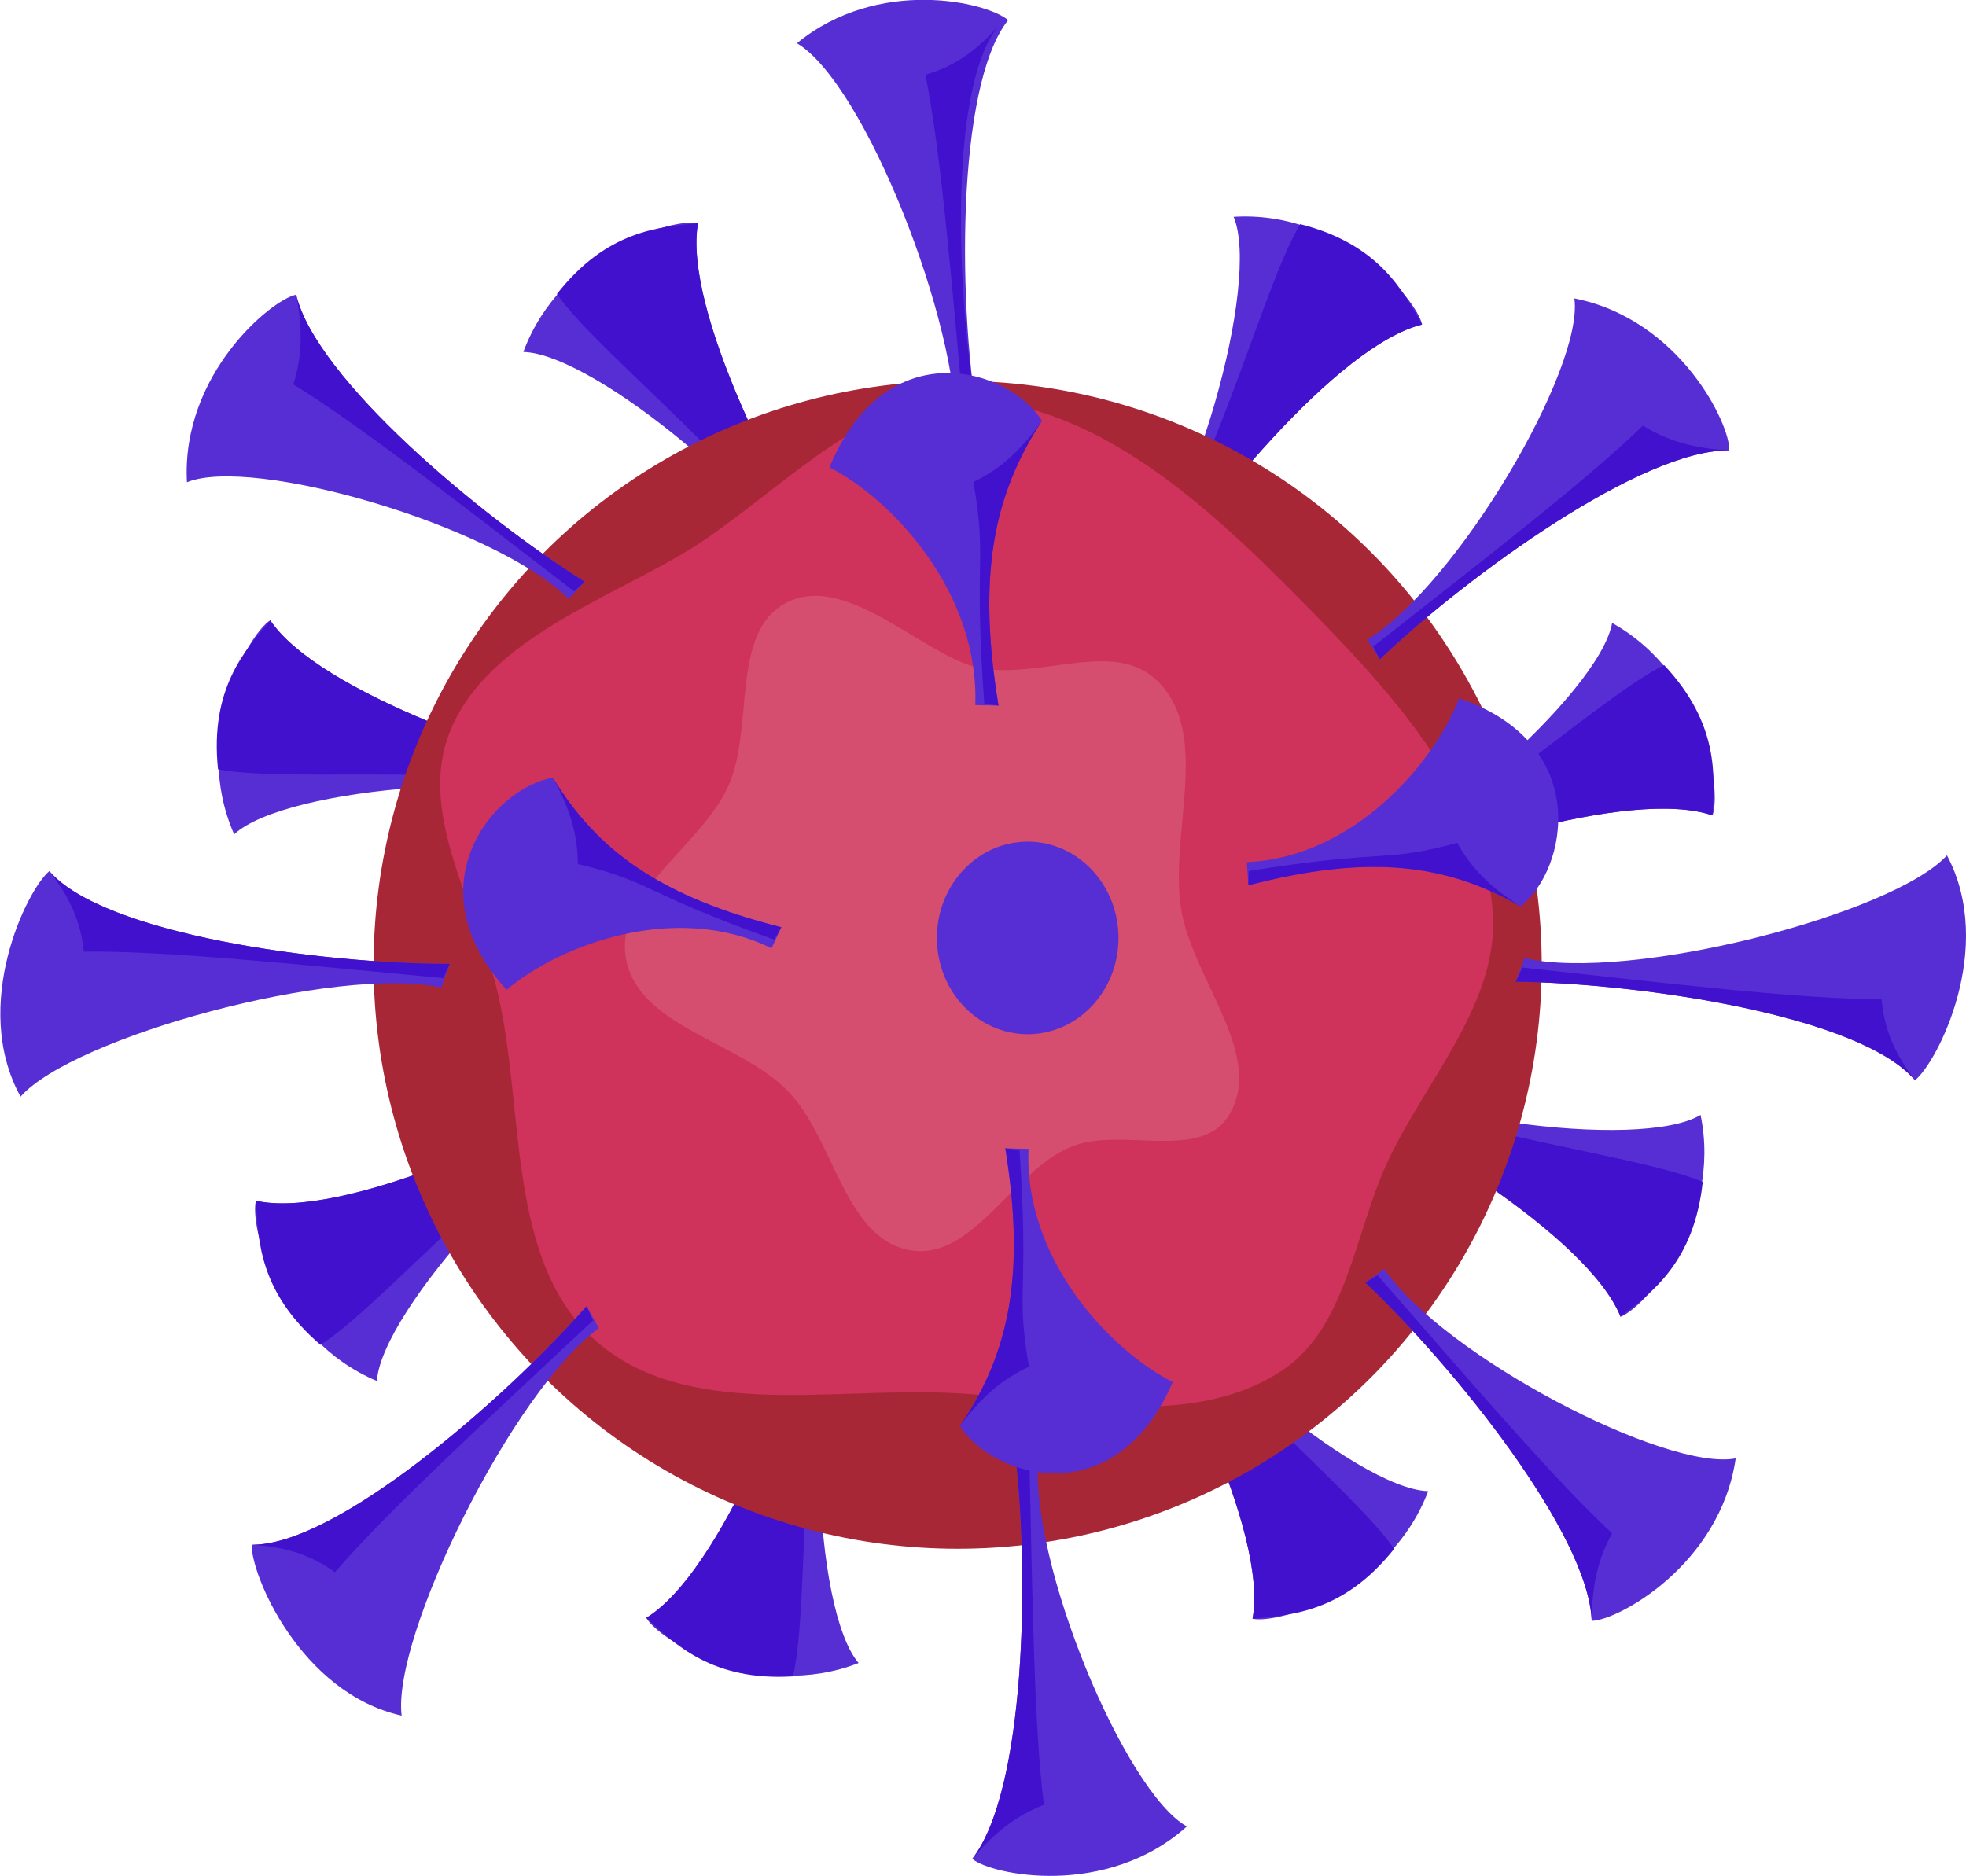 <?xml version="1.0" encoding="UTF-8" standalone="no"?>
<!-- Created with Inkscape (http://www.inkscape.org/) -->

<svg
   width="160.095"
   height="152.784"
   viewBox="0 0 42.358 40.424"
   version="1.1"
   id="svg1"
   inkscape:version="1.4 (86a8ad7, 2024-10-11)"
   sodipodi:docname="virus_enemy.svg"
   xmlns:inkscape="http://www.inkscape.org/namespaces/inkscape"
   xmlns:sodipodi="http://sodipodi.sourceforge.net/DTD/sodipodi-0.dtd"
   xmlns="http://www.w3.org/2000/svg"
   xmlns:svg="http://www.w3.org/2000/svg">
  <sodipodi:namedview
     id="namedview1"
     pagecolor="#505050"
     bordercolor="#eeeeee"
     borderopacity="1"
     inkscape:showpageshadow="0"
     inkscape:pageopacity="0"
     inkscape:pagecheckerboard="0"
     inkscape:deskcolor="#505050"
     inkscape:document-units="px"
     inkscape:zoom="3.1118452"
     inkscape:cx="87.729299"
     inkscape:cy="127.73772"
     inkscape:window-width="2560"
     inkscape:window-height="1494"
     inkscape:window-x="-11"
     inkscape:window-y="-11"
     inkscape:window-maximized="1"
     inkscape:current-layer="layer1"
     showguides="true">
    <sodipodi:guide
       position="54.986,-9.122"
       orientation="1,0"
       id="guide1"
       inkscape:locked="false" />
    <sodipodi:guide
       position="61.019,-15.336"
       orientation="0.707,-0.707"
       id="guide4"
       inkscape:locked="false" />
  </sodipodi:namedview>
  <defs
     id="defs1" />
  <g
     inkscape:label="Layer 1"
     inkscape:groupmode="layer"
     id="layer1"
     transform="translate(19.956,3.7)">
    <g
       id="g48"
       transform="rotate(17.982,-7.734,8.8)"
       inkscape:transform-center-x="-1.26208"
       inkscape:transform-center-y="-1.8154012">
      <path
         style="fill:#572ed3;fill-opacity:1;stroke:none;stroke-width:0.787;stroke-linecap:square;stroke-miterlimit:12.9;stroke-dasharray:none;stroke-opacity:1"
         d="M 9.502,10.085 C 11.456,8.883 14.174,4.233 13.964,2.73 c 2.285,0.451 3.367,2.736 3.337,3.277 -1.864,-0.03 -5.604,2.666 -7.528,4.499"
         id="path47"
         sodipodi:nodetypes="cccc" />
      <path
         style="fill:#4111cd;fill-opacity:1;stroke:none;stroke-width:0.787;stroke-linecap:square;stroke-miterlimit:12.9;stroke-dasharray:none;stroke-opacity:1"
         d="M 9.629,10.234 C 12.023,8.351 14.119,4.41 15.311,3.247 c 1.523,0.843 1.774,1.941 1.989,2.76 -1.864,-0.03 -5.604,2.666 -7.528,4.499"
         id="path48"
         sodipodi:nodetypes="cccc" />
    </g>
    <g
       id="g46"
       transform="rotate(67.156,2.07,13.577)"
       inkscape:transform-center-x="-1.5587672"
       inkscape:transform-center-y="0.94691292">
      <path
         style="fill:#572ed3;fill-opacity:1;stroke:none;stroke-width:0.787;stroke-linecap:square;stroke-miterlimit:12.9;stroke-dasharray:none;stroke-opacity:1"
         d="M 9.502,10.085 C 11.456,8.883 14.174,4.233 13.964,2.73 c 2.285,0.451 3.367,2.736 3.337,3.277 -1.864,-0.03 -5.604,2.666 -7.528,4.499"
         id="path45"
         sodipodi:nodetypes="cccc" />
      <path
         style="fill:#4111cd;fill-opacity:1;stroke:none;stroke-width:0.787;stroke-linecap:square;stroke-miterlimit:12.9;stroke-dasharray:none;stroke-opacity:1"
         d="M 9.629,10.234 C 12.023,8.351 14.119,4.41 15.311,3.247 c 1.523,0.843 1.774,1.941 1.989,2.76 -1.864,-0.03 -5.604,2.666 -7.528,4.499"
         id="path46"
         sodipodi:nodetypes="cccc" />
    </g>
    <g
       id="g44"
       transform="rotate(99.519,1.513,14.249)"
       inkscape:transform-center-x="-1.8280286"
       inkscape:transform-center-y="1.2328565">
      <path
         style="fill:#572ed3;fill-opacity:1;stroke:none;stroke-width:0.787;stroke-linecap:square;stroke-miterlimit:12.9;stroke-dasharray:none;stroke-opacity:1"
         d="M 9.502,10.085 C 11.456,8.883 14.174,4.233 13.964,2.73 c 2.285,0.451 3.367,2.736 3.337,3.277 -1.864,-0.03 -5.604,2.666 -7.528,4.499"
         id="path43"
         sodipodi:nodetypes="cccc" />
      <path
         style="fill:#4111cd;fill-opacity:1;stroke:none;stroke-width:0.787;stroke-linecap:square;stroke-miterlimit:12.9;stroke-dasharray:none;stroke-opacity:1"
         d="M 9.629,10.234 C 12.023,8.351 14.119,4.41 15.311,3.247 c 1.523,0.843 1.774,1.941 1.989,2.76 -1.864,-0.03 -5.604,2.666 -7.528,4.499"
         id="path44"
         sodipodi:nodetypes="cccc" />
    </g>
    <g
       id="g42"
       transform="rotate(147.538,1.973,15.189)">
      <path
         style="fill:#572ed3;fill-opacity:1;stroke:none;stroke-width:0.787;stroke-linecap:square;stroke-miterlimit:12.9;stroke-dasharray:none;stroke-opacity:1"
         d="M 9.502,10.085 C 11.456,8.883 14.174,4.233 13.964,2.73 c 2.285,0.451 3.367,2.736 3.337,3.277 -1.864,-0.03 -5.604,2.666 -7.528,4.499"
         id="path41"
         sodipodi:nodetypes="cccc" />
      <path
         style="fill:#4111cd;fill-opacity:1;stroke:none;stroke-width:0.787;stroke-linecap:square;stroke-miterlimit:12.9;stroke-dasharray:none;stroke-opacity:1"
         d="M 9.629,10.234 C 12.023,8.351 14.119,4.41 15.311,3.247 c 1.523,0.843 1.774,1.941 1.989,2.76 -1.864,-0.03 -5.604,2.666 -7.528,4.499"
         id="path42"
         sodipodi:nodetypes="cccc" />
    </g>
    <g
       id="g40"
       transform="rotate(-168.339,2.255,15.712)">
      <path
         style="fill:#572ed3;fill-opacity:1;stroke:none;stroke-width:0.787;stroke-linecap:square;stroke-miterlimit:12.9;stroke-dasharray:none;stroke-opacity:1"
         d="M 9.502,10.085 C 11.456,8.883 14.174,4.233 13.964,2.73 c 2.285,0.451 3.367,2.736 3.337,3.277 -1.864,-0.03 -5.604,2.666 -7.528,4.499"
         id="path39"
         sodipodi:nodetypes="cccc" />
      <path
         style="fill:#4111cd;fill-opacity:1;stroke:none;stroke-width:0.787;stroke-linecap:square;stroke-miterlimit:12.9;stroke-dasharray:none;stroke-opacity:1"
         d="M 9.629,10.234 C 12.023,8.351 14.119,4.41 15.311,3.247 c 1.523,0.843 1.774,1.941 1.989,2.76 -1.864,-0.03 -5.604,2.666 -7.528,4.499"
         id="path40"
         sodipodi:nodetypes="cccc" />
    </g>
    <g
       id="g38"
       transform="rotate(-124.911,2.538,16.035)">
      <path
         style="fill:#572ed3;fill-opacity:1;stroke:none;stroke-width:0.787;stroke-linecap:square;stroke-miterlimit:12.9;stroke-dasharray:none;stroke-opacity:1"
         d="M 9.502,10.085 C 11.456,8.883 14.174,4.233 13.964,2.73 c 2.285,0.451 3.367,2.736 3.337,3.277 -1.864,-0.03 -5.604,2.666 -7.528,4.499"
         id="path37"
         sodipodi:nodetypes="cccc" />
      <path
         style="fill:#4111cd;fill-opacity:1;stroke:none;stroke-width:0.787;stroke-linecap:square;stroke-miterlimit:12.9;stroke-dasharray:none;stroke-opacity:1"
         d="M 9.629,10.234 C 12.023,8.351 14.119,4.41 15.311,3.247 c 1.523,0.843 1.774,1.941 1.989,2.76 -1.864,-0.03 -5.604,2.666 -7.528,4.499"
         id="path38"
         sodipodi:nodetypes="cccc" />
    </g>
    <g
       id="g36"
       transform="rotate(-80.907,3.319,16.586)">
      <path
         style="fill:#572ed3;fill-opacity:1;stroke:none;stroke-width:0.787;stroke-linecap:square;stroke-miterlimit:12.9;stroke-dasharray:none;stroke-opacity:1"
         d="M 9.502,10.085 C 11.456,8.883 14.174,4.233 13.964,2.73 c 2.285,0.451 3.367,2.736 3.337,3.277 -1.864,-0.03 -5.604,2.666 -7.528,4.499"
         id="path35"
         sodipodi:nodetypes="cccc" />
      <path
         style="fill:#4111cd;fill-opacity:1;stroke:none;stroke-width:0.787;stroke-linecap:square;stroke-miterlimit:12.9;stroke-dasharray:none;stroke-opacity:1"
         d="M 9.629,10.234 C 12.023,8.351 14.119,4.41 15.311,3.247 c 1.523,0.843 1.774,1.941 1.989,2.76 -1.864,-0.03 -5.604,2.666 -7.528,4.499"
         id="path36"
         sodipodi:nodetypes="cccc" />
    </g>
    <g
       id="g34"
       transform="rotate(-14.725,3.49,30.257)">
      <path
         style="fill:#572ed3;fill-opacity:1;stroke:none;stroke-width:0.787;stroke-linecap:square;stroke-miterlimit:12.9;stroke-dasharray:none;stroke-opacity:1"
         d="M 9.502,10.085 C 11.456,8.883 14.174,4.233 13.964,2.73 c 2.285,0.451 3.367,2.736 3.337,3.277 -1.864,-0.03 -5.604,2.666 -7.528,4.499"
         id="path33"
         sodipodi:nodetypes="cccc" />
      <path
         style="fill:#4111cd;fill-opacity:1;stroke:none;stroke-width:0.787;stroke-linecap:square;stroke-miterlimit:12.9;stroke-dasharray:none;stroke-opacity:1"
         d="M 9.629,10.234 C 12.023,8.351 14.119,4.41 15.311,3.247 c 1.523,0.843 1.774,1.941 1.989,2.76 -1.864,-0.03 -5.604,2.666 -7.528,4.499"
         id="path34"
         sodipodi:nodetypes="cccc" />
    </g>
    <circle
       style="fill:#a82737;fill-opacity:1;stroke:none;stroke-width:0.787;stroke-linecap:square;stroke-miterlimit:12.9;stroke-dasharray:none;stroke-opacity:1"
       id="path5"
       cx="0.677"
       cy="17.091"
       r="12.584" />
    <g
       id="g10">
      <path
         style="fill:#572ed3;fill-opacity:1;stroke:none;stroke-width:0.787;stroke-linecap:square;stroke-miterlimit:12.9;stroke-dasharray:none;stroke-opacity:1"
         d="M 9.502,10.085 C 11.456,8.883 14.174,4.233 13.964,2.73 c 2.285,0.451 3.367,2.736 3.337,3.277 -1.864,-0.03 -5.604,2.666 -7.528,4.499"
         id="path6"
         sodipodi:nodetypes="cccc" />
      <path
         style="fill:#4111cd;fill-opacity:1;stroke:none;stroke-width:0.787;stroke-linecap:square;stroke-miterlimit:12.9;stroke-dasharray:none;stroke-opacity:1"
         d="M 9.629,10.234 C 12.023,8.351 14.249,6.635 15.441,5.472 15.994,5.812 16.54,5.961 17.301,6.007 15.437,5.977 11.696,8.673 9.772,10.506"
         id="path7"
         sodipodi:nodetypes="cccc" />
    </g>
    <path
       id="circle7"
       style="fill:#cf325a;stroke-width:0.529;stroke-linecap:square;stroke-miterlimit:12.9"
       d="m 12.208,15.984 c 0.128,1.938 -1.456,3.603 -2.274,5.364 -0.706,1.521 -0.872,3.564 -2.271,4.488 -2.014,1.331 -4.815,0.573 -7.227,0.477 -2.54,-0.102 -5.636,0.567 -7.546,-1.111 -1.953,-1.716 -1.529,-4.974 -2.122,-7.505 -0.433,-1.847 -1.729,-3.824 -1.045,-5.593 C -9.441,9.941 -6.457,9.097 -4.732,7.903 -2.816,6.577 -1.235,4.831 0.887,4.903 3.858,5.003 6.377,7.496 8.453,9.624 10.173,11.386 12.046,13.527 12.208,15.984 Z"
       sodipodi:nodetypes="aaaaaaasaaa" />
    <path
       id="path8"
       style="fill:#d54d6f;fill-opacity:1;stroke-width:0.308;stroke-linecap:square;stroke-miterlimit:12.9"
       d="M 6.503,20.363 C 5.877,21.319 4.197,20.583 3.136,21.007 1.855,21.518 1.012,23.479 -0.346,23.242 -1.765,22.995 -1.977,20.85 -2.978,19.816 c -1.048,-1.082 -3.233,-1.383 -3.493,-2.867 -0.249,-1.419 1.617,-2.401 2.208,-3.715 0.567,-1.261 0.029,-3.326 1.262,-3.952 1.352,-0.685 3.098,1.321 4.311,1.442 1.347,0.135 2.777,-0.608 3.658,0.238 1.195,1.146 0.256,3.305 0.526,4.939 0.249,1.504 1.843,3.186 1.008,4.461 z"
       sodipodi:nodetypes="aaaaaaasaaa" />
    <g
       id="g11"
       transform="rotate(-104.274,0.558,16.331)">
      <path
         style="fill:#572ed3;fill-opacity:1;stroke:none;stroke-width:0.787;stroke-linecap:square;stroke-miterlimit:12.9;stroke-dasharray:none;stroke-opacity:1"
         d="M 9.502,10.085 C 11.456,8.883 14.174,4.233 13.964,2.73 c 2.285,0.451 3.367,2.736 3.337,3.277 -1.864,-0.03 -5.604,2.666 -7.528,4.499"
         id="path10"
         sodipodi:nodetypes="cccc" />
      <path
         style="fill:#4111cd;fill-opacity:1;stroke:none;stroke-width:0.787;stroke-linecap:square;stroke-miterlimit:12.9;stroke-dasharray:none;stroke-opacity:1"
         d="M 9.629,10.234 C 12.023,8.351 14.249,6.635 15.441,5.472 15.994,5.812 16.54,5.961 17.301,6.007 15.437,5.977 11.696,8.673 9.772,10.506"
         id="path11"
         sodipodi:nodetypes="cccc" />
    </g>
    <g
       id="g13"
       transform="matrix(-0.962,0.007,-0.006,-1.131,2.147,36.261)"
       inkscape:transform-center-x="0.28619679"
       inkscape:transform-center-y="-2.8363087">
      <path
         style="fill:#572ed3;fill-opacity:1;stroke:none;stroke-width:0.787;stroke-linecap:square;stroke-miterlimit:12.9;stroke-dasharray:none;stroke-opacity:1"
         d="M 9.502,10.085 C 11.456,8.883 14.174,4.233 13.964,2.73 c 2.285,0.451 3.367,2.736 3.337,3.277 -1.864,-0.03 -5.604,2.666 -7.528,4.499"
         id="path12"
         sodipodi:nodetypes="cccc" />
      <path
         style="fill:#4111cd;fill-opacity:1;stroke:none;stroke-width:0.787;stroke-linecap:square;stroke-miterlimit:12.9;stroke-dasharray:none;stroke-opacity:1"
         d="M 9.629,10.234 C 12.023,8.351 14.249,6.635 15.441,5.472 15.994,5.812 16.54,5.961 17.301,6.007 15.437,5.977 11.696,8.673 9.772,10.506"
         id="path13"
         sodipodi:nodetypes="cccc" />
    </g>
    <g
       id="g15"
       transform="rotate(87.073,2.548,17.058)">
      <path
         style="fill:#572ed3;fill-opacity:1;stroke:none;stroke-width:0.787;stroke-linecap:square;stroke-miterlimit:12.9;stroke-dasharray:none;stroke-opacity:1"
         d="M 9.502,10.085 C 11.456,8.883 14.174,4.233 13.964,2.73 c 2.285,0.451 3.367,2.736 3.337,3.277 -1.864,-0.03 -5.604,2.666 -7.528,4.499"
         id="path14"
         sodipodi:nodetypes="cccc" />
      <path
         style="fill:#4111cd;fill-opacity:1;stroke:none;stroke-width:0.787;stroke-linecap:square;stroke-miterlimit:12.9;stroke-dasharray:none;stroke-opacity:1"
         d="M 9.629,10.234 C 12.023,8.351 14.249,6.635 15.441,5.472 15.994,5.812 16.54,5.961 17.301,6.007 15.437,5.977 11.696,8.673 9.772,10.506"
         id="path15"
         sodipodi:nodetypes="cccc" />
    </g>
    <g
       id="g19"
       transform="rotate(29.065,-2.564,7.941)">
      <path
         style="fill:#572ed3;fill-opacity:1;stroke:none;stroke-width:0.787;stroke-linecap:square;stroke-miterlimit:12.9;stroke-dasharray:none;stroke-opacity:1"
         d="M 9.085,9.404 C 11.039,8.201 11.577,5.599 11.367,4.096 14.359,3.557 15.203,6.186 14.704,7.373 12.84,7.343 11.279,7.991 9.356,9.824"
         id="path18"
         sodipodi:nodetypes="cccc" />
      <path
         style="fill:#4111cd;fill-opacity:1;stroke:none;stroke-width:0.787;stroke-linecap:square;stroke-miterlimit:12.9;stroke-dasharray:none;stroke-opacity:1"
         d="M 9.213,9.552 C 11.606,7.669 11.652,8.001 12.844,6.839 13.396,7.178 13.943,7.328 14.704,7.373 12.84,7.343 11.279,7.991 9.356,9.824"
         id="path19"
         sodipodi:nodetypes="cccc" />
    </g>
    <g
       id="g21"
       transform="rotate(-122.162,4.901,16.5)">
      <path
         style="fill:#572ed3;fill-opacity:1;stroke:none;stroke-width:0.787;stroke-linecap:square;stroke-miterlimit:12.9;stroke-dasharray:none;stroke-opacity:1"
         d="M 9.085,9.404 C 11.039,8.201 11.577,5.599 11.367,4.096 14.359,3.557 15.203,6.186 14.704,7.373 12.84,7.343 11.279,7.991 9.356,9.824"
         id="path20"
         sodipodi:nodetypes="cccc" />
      <path
         style="fill:#4111cd;fill-opacity:1;stroke:none;stroke-width:0.787;stroke-linecap:square;stroke-miterlimit:12.9;stroke-dasharray:none;stroke-opacity:1"
         d="M 9.213,9.552 C 11.606,7.669 11.652,8.001 12.844,6.839 13.396,7.178 13.943,7.328 14.704,7.373 12.84,7.343 11.279,7.991 9.356,9.824"
         id="path21"
         sodipodi:nodetypes="cccc" />
    </g>
    <ellipse
       style="fill:#572ed3;fill-opacity:1;stroke:none;stroke-width:0.883;stroke-linecap:square;stroke-miterlimit:12.9;stroke-dasharray:none;stroke-opacity:1"
       id="path24"
       cx="2.186"
       cy="16.512"
       rx="1.956"
       ry="2.075" />
    <g
       id="g26"
       transform="rotate(126.928,1.568,17.11)">
      <path
         style="fill:#572ed3;fill-opacity:1;stroke:none;stroke-width:0.787;stroke-linecap:square;stroke-miterlimit:12.9;stroke-dasharray:none;stroke-opacity:1"
         d="M 9.502,10.085 C 11.456,8.883 14.174,4.233 13.964,2.73 c 2.285,0.451 3.367,2.736 3.337,3.277 -1.864,-0.03 -5.604,2.666 -7.528,4.499"
         id="path25"
         sodipodi:nodetypes="cccc" />
      <path
         style="fill:#4111cd;fill-opacity:1;stroke:none;stroke-width:0.787;stroke-linecap:square;stroke-miterlimit:12.9;stroke-dasharray:none;stroke-opacity:1"
         d="M 9.629,10.234 C 12.023,8.351 14.249,6.635 15.441,5.472 15.994,5.812 16.54,5.961 17.301,6.007 15.437,5.977 11.696,8.673 9.772,10.506"
         id="path26"
         sodipodi:nodetypes="cccc" />
    </g>
    <g
       id="g17"
       transform="matrix(-0.562,0.853,-0.827,-0.58,15.087,18.763)">
      <path
         style="fill:#572ed3;fill-opacity:1;stroke:none;stroke-width:0.787;stroke-linecap:square;stroke-miterlimit:12.9;stroke-dasharray:none;stroke-opacity:1"
         d="M 9.085,9.404 C 11.039,8.201 11.577,5.599 11.367,4.096 14.359,3.557 15.203,6.186 14.704,7.373 12.84,7.343 11.279,7.991 9.356,9.824"
         id="path16"
         sodipodi:nodetypes="cccc" />
      <path
         style="fill:#4111cd;fill-opacity:1;stroke:none;stroke-width:0.787;stroke-linecap:square;stroke-miterlimit:12.9;stroke-dasharray:none;stroke-opacity:1"
         d="M 9.213,9.552 C 11.606,7.669 11.652,8.001 12.844,6.839 13.396,7.178 13.943,7.328 14.704,7.373 12.84,7.343 11.279,7.991 9.356,9.824"
         id="path17"
         sodipodi:nodetypes="cccc" />
    </g>
    <g
       id="g28"
       transform="matrix(-0.642,-0.716,0.843,-0.754,-12.85,31.989)"
       inkscape:transform-center-x="-2.6985701"
       inkscape:transform-center-y="-1.9826469">
      <path
         style="fill:#572ed3;fill-opacity:1;stroke:none;stroke-width:0.787;stroke-linecap:square;stroke-miterlimit:12.9;stroke-dasharray:none;stroke-opacity:1"
         d="M 9.502,10.085 C 11.456,8.883 14.174,4.233 13.964,2.73 c 2.285,0.451 3.367,2.736 3.337,3.277 -1.864,-0.03 -5.604,2.666 -7.528,4.499"
         id="path27"
         sodipodi:nodetypes="cccc" />
      <path
         style="fill:#4111cd;fill-opacity:1;stroke:none;stroke-width:0.787;stroke-linecap:square;stroke-miterlimit:12.9;stroke-dasharray:none;stroke-opacity:1"
         d="M 9.629,10.234 C 12.023,8.351 14.249,6.635 15.441,5.472 15.994,5.812 16.54,5.961 17.301,6.007 15.437,5.977 11.696,8.673 9.772,10.506"
         id="path28"
         sodipodi:nodetypes="cccc" />
    </g>
    <g
       id="g30"
       transform="matrix(0.586,-0.763,0.896,0.69,-13.968,5.917)"
       inkscape:transform-center-x="-1.6923692"
       inkscape:transform-center-y="2.2674365">
      <path
         style="fill:#572ed3;fill-opacity:1;stroke:none;stroke-width:0.787;stroke-linecap:square;stroke-miterlimit:12.9;stroke-dasharray:none;stroke-opacity:1"
         d="M 9.502,10.085 C 11.456,8.883 14.455,4.667 14.245,3.164 16.529,3.615 17.571,5.546 17.541,6.087 15.677,6.057 11.696,8.673 9.772,10.506"
         id="path29"
         sodipodi:nodetypes="cccc" />
      <path
         style="fill:#4111cd;fill-opacity:1;stroke:none;stroke-width:0.787;stroke-linecap:square;stroke-miterlimit:12.9;stroke-dasharray:none;stroke-opacity:1"
         d="M 9.629,10.234 C 12.023,8.351 14.249,6.635 15.441,5.472 15.994,5.812 16.54,5.961 17.301,6.007 15.437,5.977 11.696,8.673 9.772,10.506"
         id="path30"
         sodipodi:nodetypes="cccc" />
    </g>
    <g
       id="g23"
       transform="matrix(0.556,-0.878,0.831,0.588,-11.809,13.943)">
      <path
         style="fill:#572ed3;fill-opacity:1;stroke:none;stroke-width:0.787;stroke-linecap:square;stroke-miterlimit:12.9;stroke-dasharray:none;stroke-opacity:1"
         d="M 9.085,9.404 C 11.039,8.201 11.577,5.599 11.367,4.096 14.359,3.557 15.203,6.186 14.704,7.373 12.84,7.343 11.279,7.991 9.356,9.824"
         id="path22"
         sodipodi:nodetypes="cccc" />
      <path
         style="fill:#4111cd;fill-opacity:1;stroke:none;stroke-width:0.787;stroke-linecap:square;stroke-miterlimit:12.9;stroke-dasharray:none;stroke-opacity:1"
         d="M 9.213,9.552 C 11.606,7.669 11.652,8.001 12.844,6.839 13.396,7.178 13.943,7.328 14.704,7.373 12.84,7.343 11.279,7.991 9.356,9.824"
         id="path23"
         sodipodi:nodetypes="cccc" />
    </g>
    <g
       id="g32"
       transform="matrix(0.632,0.725,-0.854,0.741,15.498,2.585)"
       inkscape:transform-center-x="2.7253016"
       inkscape:transform-center-y="2.002711">
      <path
         style="fill:#572ed3;fill-opacity:1;stroke:none;stroke-width:0.787;stroke-linecap:square;stroke-miterlimit:12.9;stroke-dasharray:none;stroke-opacity:1"
         d="M 9.502,10.085 C 11.456,8.883 14.174,4.233 13.964,2.73 c 2.285,0.451 3.367,2.736 3.337,3.277 -1.864,-0.03 -5.604,2.666 -7.528,4.499"
         id="path31"
         sodipodi:nodetypes="cccc" />
      <path
         style="fill:#4111cd;fill-opacity:1;stroke:none;stroke-width:0.787;stroke-linecap:square;stroke-miterlimit:12.9;stroke-dasharray:none;stroke-opacity:1"
         d="M 9.629,10.234 C 12.023,8.351 14.249,6.635 15.441,5.472 15.994,5.812 16.54,5.961 17.301,6.007 15.437,5.977 11.696,8.673 9.772,10.506"
         id="path32"
         sodipodi:nodetypes="cccc" />
    </g>
  </g>
</svg>
